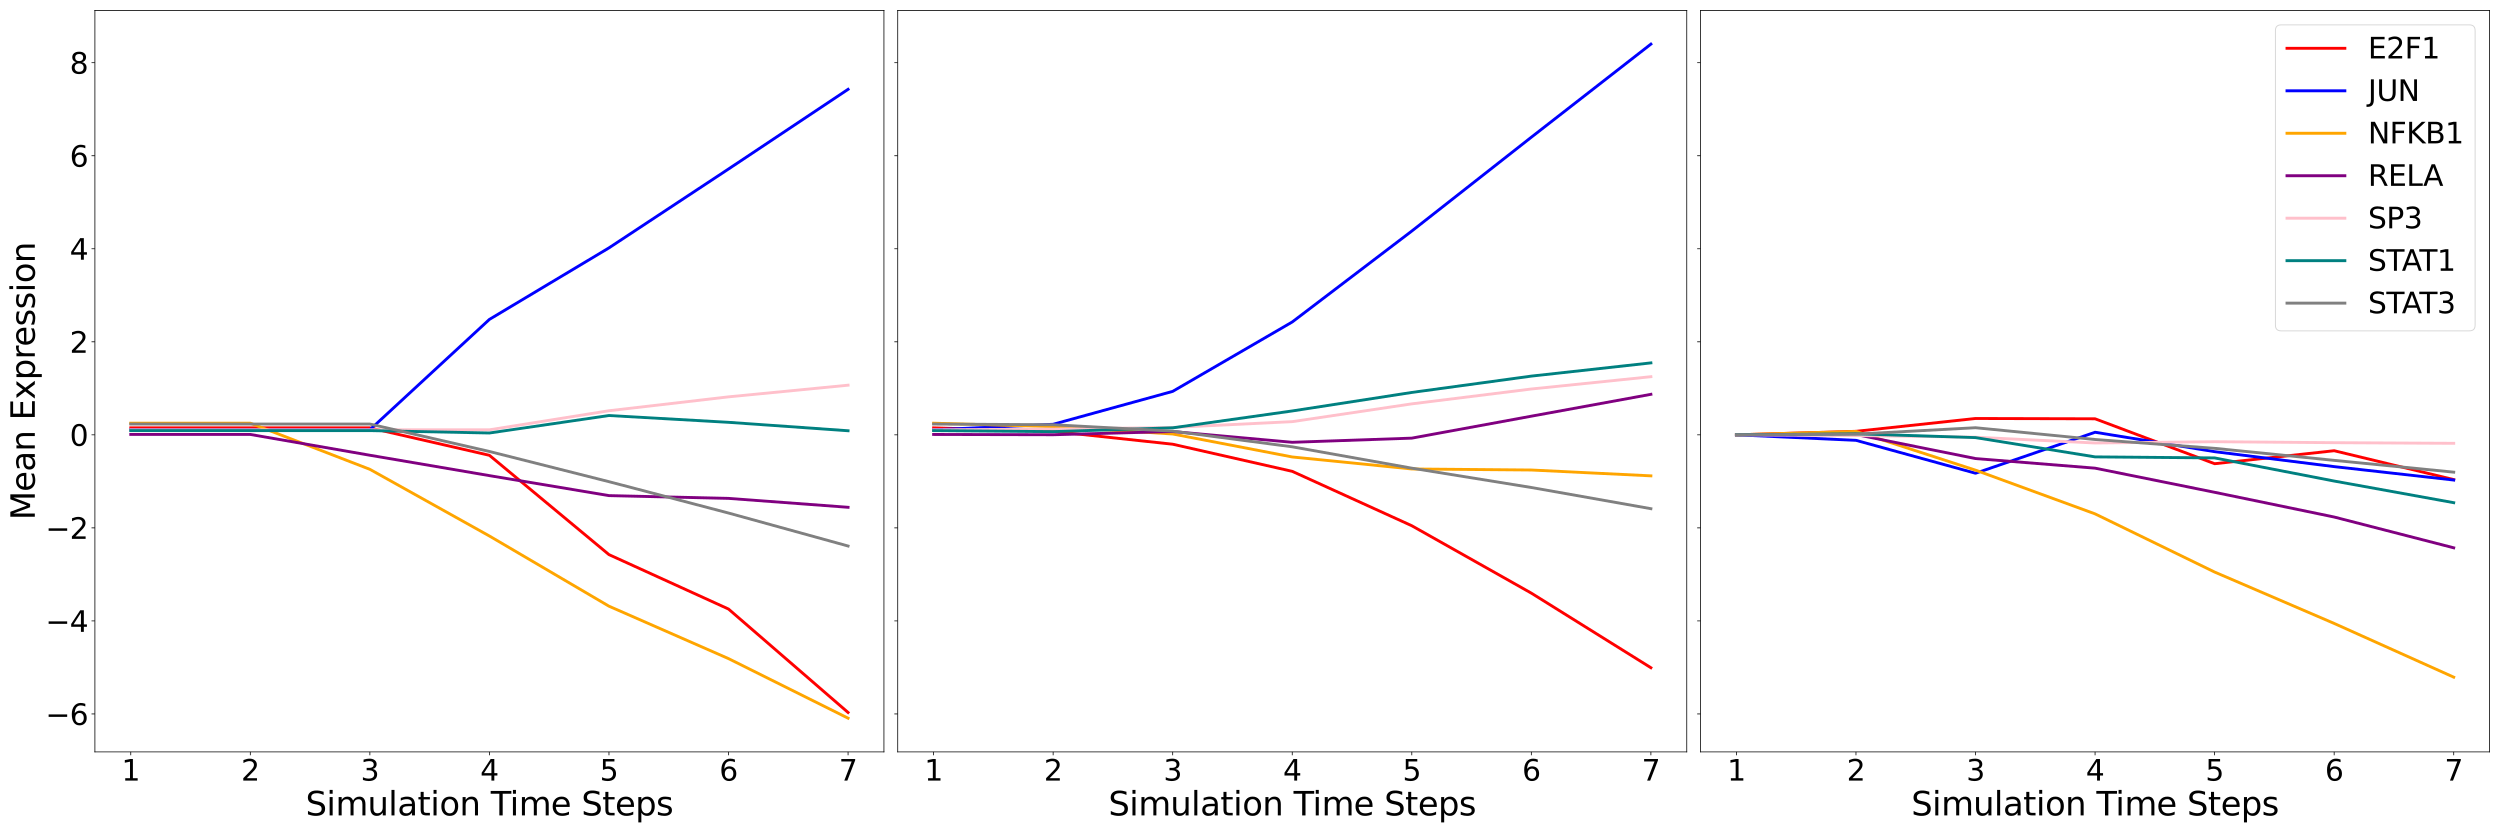 <?xml version="1.0" encoding="utf-8" standalone="no"?>
<!DOCTYPE svg PUBLIC "-//W3C//DTD SVG 1.1//EN"
  "http://www.w3.org/Graphics/SVG/1.1/DTD/svg11.dtd">
<svg xmlns:xlink="http://www.w3.org/1999/xlink" width="2592pt" height="864pt" viewBox="0 0 2592 864" xmlns="http://www.w3.org/2000/svg" version="1.1">
 <defs>
  <style type="text/css">*{stroke-linejoin: round; stroke-linecap: butt}</style>
 </defs>
 <g id="figure_1">
  <g id="patch_1">
   <path d="M 0 864 
L 2592 864 
L 2592 0 
L 0 0 
z
" style="fill: #ffffff"/>
  </g>
  <g id="axes_1">
   <g id="patch_2">
    <path d="M 98.39 779.56 
L 916.46 779.56 
L 916.46 10.8 
L 98.39 10.8 
z
" style="fill: #ffffff"/>
   </g>
   <g id="matplotlib.axis_1">
    <g id="xtick_1">
     <g id="line2d_1">
      <defs>
       <path id="m91902cb3b9" d="M 0 0 
L 0 3.5 
" style="stroke: #000000; stroke-width: 0.8"/>
      </defs>
      <g>
       <use xlink:href="#m91902cb3b9" x="135.575" y="779.56" style="stroke: #000000; stroke-width: 0.8"/>
      </g>
     </g>
     <g id="text_1">
      <!-- 1 -->
      <g transform="translate(126.031 809.355) scale(0.3 -0.3)">
       <defs>
        <path id="DejaVuSans-31" d="M 794 531 
L 1825 531 
L 1825 4091 
L 703 3866 
L 703 4441 
L 1819 4666 
L 2450 4666 
L 2450 531 
L 3481 531 
L 3481 0 
L 794 0 
L 794 531 
z
" transform="scale(0.016)"/>
       </defs>
       <use xlink:href="#DejaVuSans-31"/>
      </g>
     </g>
    </g>
    <g id="xtick_2">
     <g id="line2d_2">
      <g>
       <use xlink:href="#m91902cb3b9" x="259.525" y="779.56" style="stroke: #000000; stroke-width: 0.8"/>
      </g>
     </g>
     <g id="text_2">
      <!-- 2 -->
      <g transform="translate(249.981 809.355) scale(0.3 -0.3)">
       <defs>
        <path id="DejaVuSans-32" d="M 1228 531 
L 3431 531 
L 3431 0 
L 469 0 
L 469 531 
Q 828 903 1448 1529 
Q 2069 2156 2228 2338 
Q 2531 2678 2651 2914 
Q 2772 3150 2772 3378 
Q 2772 3750 2511 3984 
Q 2250 4219 1831 4219 
Q 1534 4219 1204 4116 
Q 875 4013 500 3803 
L 500 4441 
Q 881 4594 1212 4672 
Q 1544 4750 1819 4750 
Q 2544 4750 2975 4387 
Q 3406 4025 3406 3419 
Q 3406 3131 3298 2873 
Q 3191 2616 2906 2266 
Q 2828 2175 2409 1742 
Q 1991 1309 1228 531 
z
" transform="scale(0.016)"/>
       </defs>
       <use xlink:href="#DejaVuSans-32"/>
      </g>
     </g>
    </g>
    <g id="xtick_3">
     <g id="line2d_3">
      <g>
       <use xlink:href="#m91902cb3b9" x="383.475" y="779.56" style="stroke: #000000; stroke-width: 0.8"/>
      </g>
     </g>
     <g id="text_3">
      <!-- 3 -->
      <g transform="translate(373.931 809.355) scale(0.3 -0.3)">
       <defs>
        <path id="DejaVuSans-33" d="M 2597 2516 
Q 3050 2419 3304 2112 
Q 3559 1806 3559 1356 
Q 3559 666 3084 287 
Q 2609 -91 1734 -91 
Q 1441 -91 1130 -33 
Q 819 25 488 141 
L 488 750 
Q 750 597 1062 519 
Q 1375 441 1716 441 
Q 2309 441 2620 675 
Q 2931 909 2931 1356 
Q 2931 1769 2642 2001 
Q 2353 2234 1838 2234 
L 1294 2234 
L 1294 2753 
L 1863 2753 
Q 2328 2753 2575 2939 
Q 2822 3125 2822 3475 
Q 2822 3834 2567 4026 
Q 2313 4219 1838 4219 
Q 1578 4219 1281 4162 
Q 984 4106 628 3988 
L 628 4550 
Q 988 4650 1302 4700 
Q 1616 4750 1894 4750 
Q 2613 4750 3031 4423 
Q 3450 4097 3450 3541 
Q 3450 3153 3228 2886 
Q 3006 2619 2597 2516 
z
" transform="scale(0.016)"/>
       </defs>
       <use xlink:href="#DejaVuSans-33"/>
      </g>
     </g>
    </g>
    <g id="xtick_4">
     <g id="line2d_4">
      <g>
       <use xlink:href="#m91902cb3b9" x="507.425" y="779.56" style="stroke: #000000; stroke-width: 0.8"/>
      </g>
     </g>
     <g id="text_4">
      <!-- 4 -->
      <g transform="translate(497.881 809.355) scale(0.3 -0.3)">
       <defs>
        <path id="DejaVuSans-34" d="M 2419 4116 
L 825 1625 
L 2419 1625 
L 2419 4116 
z
M 2253 4666 
L 3047 4666 
L 3047 1625 
L 3713 1625 
L 3713 1100 
L 3047 1100 
L 3047 0 
L 2419 0 
L 2419 1100 
L 313 1100 
L 313 1709 
L 2253 4666 
z
" transform="scale(0.016)"/>
       </defs>
       <use xlink:href="#DejaVuSans-34"/>
      </g>
     </g>
    </g>
    <g id="xtick_5">
     <g id="line2d_5">
      <g>
       <use xlink:href="#m91902cb3b9" x="631.375" y="779.56" style="stroke: #000000; stroke-width: 0.8"/>
      </g>
     </g>
     <g id="text_5">
      <!-- 5 -->
      <g transform="translate(621.831 809.355) scale(0.3 -0.3)">
       <defs>
        <path id="DejaVuSans-35" d="M 691 4666 
L 3169 4666 
L 3169 4134 
L 1269 4134 
L 1269 2991 
Q 1406 3038 1543 3061 
Q 1681 3084 1819 3084 
Q 2600 3084 3056 2656 
Q 3513 2228 3513 1497 
Q 3513 744 3044 326 
Q 2575 -91 1722 -91 
Q 1428 -91 1123 -41 
Q 819 9 494 109 
L 494 744 
Q 775 591 1075 516 
Q 1375 441 1709 441 
Q 2250 441 2565 725 
Q 2881 1009 2881 1497 
Q 2881 1984 2565 2268 
Q 2250 2553 1709 2553 
Q 1456 2553 1204 2497 
Q 953 2441 691 2322 
L 691 4666 
z
" transform="scale(0.016)"/>
       </defs>
       <use xlink:href="#DejaVuSans-35"/>
      </g>
     </g>
    </g>
    <g id="xtick_6">
     <g id="line2d_6">
      <g>
       <use xlink:href="#m91902cb3b9" x="755.325" y="779.56" style="stroke: #000000; stroke-width: 0.8"/>
      </g>
     </g>
     <g id="text_6">
      <!-- 6 -->
      <g transform="translate(745.781 809.355) scale(0.3 -0.3)">
       <defs>
        <path id="DejaVuSans-36" d="M 2113 2584 
Q 1688 2584 1439 2293 
Q 1191 2003 1191 1497 
Q 1191 994 1439 701 
Q 1688 409 2113 409 
Q 2538 409 2786 701 
Q 3034 994 3034 1497 
Q 3034 2003 2786 2293 
Q 2538 2584 2113 2584 
z
M 3366 4563 
L 3366 3988 
Q 3128 4100 2886 4159 
Q 2644 4219 2406 4219 
Q 1781 4219 1451 3797 
Q 1122 3375 1075 2522 
Q 1259 2794 1537 2939 
Q 1816 3084 2150 3084 
Q 2853 3084 3261 2657 
Q 3669 2231 3669 1497 
Q 3669 778 3244 343 
Q 2819 -91 2113 -91 
Q 1303 -91 875 529 
Q 447 1150 447 2328 
Q 447 3434 972 4092 
Q 1497 4750 2381 4750 
Q 2619 4750 2861 4703 
Q 3103 4656 3366 4563 
z
" transform="scale(0.016)"/>
       </defs>
       <use xlink:href="#DejaVuSans-36"/>
      </g>
     </g>
    </g>
    <g id="xtick_7">
     <g id="line2d_7">
      <g>
       <use xlink:href="#m91902cb3b9" x="879.275" y="779.56" style="stroke: #000000; stroke-width: 0.8"/>
      </g>
     </g>
     <g id="text_7">
      <!-- 7 -->
      <g transform="translate(869.731 809.355) scale(0.3 -0.3)">
       <defs>
        <path id="DejaVuSans-37" d="M 525 4666 
L 3525 4666 
L 3525 4397 
L 1831 0 
L 1172 0 
L 2766 4134 
L 525 4134 
L 525 4666 
z
" transform="scale(0.016)"/>
       </defs>
       <use xlink:href="#DejaVuSans-37"/>
      </g>
     </g>
    </g>
    <g id="text_8">
     <!-- Simulation Time Steps -->
     <g transform="translate(316.908 845.429) scale(0.34 -0.34)">
      <defs>
       <path id="DejaVuSans-53" d="M 3425 4513 
L 3425 3897 
Q 3066 4069 2747 4153 
Q 2428 4238 2131 4238 
Q 1616 4238 1336 4038 
Q 1056 3838 1056 3469 
Q 1056 3159 1242 3001 
Q 1428 2844 1947 2747 
L 2328 2669 
Q 3034 2534 3370 2195 
Q 3706 1856 3706 1288 
Q 3706 609 3251 259 
Q 2797 -91 1919 -91 
Q 1588 -91 1214 -16 
Q 841 59 441 206 
L 441 856 
Q 825 641 1194 531 
Q 1563 422 1919 422 
Q 2459 422 2753 634 
Q 3047 847 3047 1241 
Q 3047 1584 2836 1778 
Q 2625 1972 2144 2069 
L 1759 2144 
Q 1053 2284 737 2584 
Q 422 2884 422 3419 
Q 422 4038 858 4394 
Q 1294 4750 2059 4750 
Q 2388 4750 2728 4690 
Q 3069 4631 3425 4513 
z
" transform="scale(0.016)"/>
       <path id="DejaVuSans-69" d="M 603 3500 
L 1178 3500 
L 1178 0 
L 603 0 
L 603 3500 
z
M 603 4863 
L 1178 4863 
L 1178 4134 
L 603 4134 
L 603 4863 
z
" transform="scale(0.016)"/>
       <path id="DejaVuSans-6d" d="M 3328 2828 
Q 3544 3216 3844 3400 
Q 4144 3584 4550 3584 
Q 5097 3584 5394 3201 
Q 5691 2819 5691 2113 
L 5691 0 
L 5113 0 
L 5113 2094 
Q 5113 2597 4934 2840 
Q 4756 3084 4391 3084 
Q 3944 3084 3684 2787 
Q 3425 2491 3425 1978 
L 3425 0 
L 2847 0 
L 2847 2094 
Q 2847 2600 2669 2842 
Q 2491 3084 2119 3084 
Q 1678 3084 1418 2786 
Q 1159 2488 1159 1978 
L 1159 0 
L 581 0 
L 581 3500 
L 1159 3500 
L 1159 2956 
Q 1356 3278 1631 3431 
Q 1906 3584 2284 3584 
Q 2666 3584 2933 3390 
Q 3200 3197 3328 2828 
z
" transform="scale(0.016)"/>
       <path id="DejaVuSans-75" d="M 544 1381 
L 544 3500 
L 1119 3500 
L 1119 1403 
Q 1119 906 1312 657 
Q 1506 409 1894 409 
Q 2359 409 2629 706 
Q 2900 1003 2900 1516 
L 2900 3500 
L 3475 3500 
L 3475 0 
L 2900 0 
L 2900 538 
Q 2691 219 2414 64 
Q 2138 -91 1772 -91 
Q 1169 -91 856 284 
Q 544 659 544 1381 
z
M 1991 3584 
L 1991 3584 
z
" transform="scale(0.016)"/>
       <path id="DejaVuSans-6c" d="M 603 4863 
L 1178 4863 
L 1178 0 
L 603 0 
L 603 4863 
z
" transform="scale(0.016)"/>
       <path id="DejaVuSans-61" d="M 2194 1759 
Q 1497 1759 1228 1600 
Q 959 1441 959 1056 
Q 959 750 1161 570 
Q 1363 391 1709 391 
Q 2188 391 2477 730 
Q 2766 1069 2766 1631 
L 2766 1759 
L 2194 1759 
z
M 3341 1997 
L 3341 0 
L 2766 0 
L 2766 531 
Q 2569 213 2275 61 
Q 1981 -91 1556 -91 
Q 1019 -91 701 211 
Q 384 513 384 1019 
Q 384 1609 779 1909 
Q 1175 2209 1959 2209 
L 2766 2209 
L 2766 2266 
Q 2766 2663 2505 2880 
Q 2244 3097 1772 3097 
Q 1472 3097 1187 3025 
Q 903 2953 641 2809 
L 641 3341 
Q 956 3463 1253 3523 
Q 1550 3584 1831 3584 
Q 2591 3584 2966 3190 
Q 3341 2797 3341 1997 
z
" transform="scale(0.016)"/>
       <path id="DejaVuSans-74" d="M 1172 4494 
L 1172 3500 
L 2356 3500 
L 2356 3053 
L 1172 3053 
L 1172 1153 
Q 1172 725 1289 603 
Q 1406 481 1766 481 
L 2356 481 
L 2356 0 
L 1766 0 
Q 1100 0 847 248 
Q 594 497 594 1153 
L 594 3053 
L 172 3053 
L 172 3500 
L 594 3500 
L 594 4494 
L 1172 4494 
z
" transform="scale(0.016)"/>
       <path id="DejaVuSans-6f" d="M 1959 3097 
Q 1497 3097 1228 2736 
Q 959 2375 959 1747 
Q 959 1119 1226 758 
Q 1494 397 1959 397 
Q 2419 397 2687 759 
Q 2956 1122 2956 1747 
Q 2956 2369 2687 2733 
Q 2419 3097 1959 3097 
z
M 1959 3584 
Q 2709 3584 3137 3096 
Q 3566 2609 3566 1747 
Q 3566 888 3137 398 
Q 2709 -91 1959 -91 
Q 1206 -91 779 398 
Q 353 888 353 1747 
Q 353 2609 779 3096 
Q 1206 3584 1959 3584 
z
" transform="scale(0.016)"/>
       <path id="DejaVuSans-6e" d="M 3513 2113 
L 3513 0 
L 2938 0 
L 2938 2094 
Q 2938 2591 2744 2837 
Q 2550 3084 2163 3084 
Q 1697 3084 1428 2787 
Q 1159 2491 1159 1978 
L 1159 0 
L 581 0 
L 581 3500 
L 1159 3500 
L 1159 2956 
Q 1366 3272 1645 3428 
Q 1925 3584 2291 3584 
Q 2894 3584 3203 3211 
Q 3513 2838 3513 2113 
z
" transform="scale(0.016)"/>
       <path id="DejaVuSans-20" transform="scale(0.016)"/>
       <path id="DejaVuSans-54" d="M -19 4666 
L 3928 4666 
L 3928 4134 
L 2272 4134 
L 2272 0 
L 1638 0 
L 1638 4134 
L -19 4134 
L -19 4666 
z
" transform="scale(0.016)"/>
       <path id="DejaVuSans-65" d="M 3597 1894 
L 3597 1613 
L 953 1613 
Q 991 1019 1311 708 
Q 1631 397 2203 397 
Q 2534 397 2845 478 
Q 3156 559 3463 722 
L 3463 178 
Q 3153 47 2828 -22 
Q 2503 -91 2169 -91 
Q 1331 -91 842 396 
Q 353 884 353 1716 
Q 353 2575 817 3079 
Q 1281 3584 2069 3584 
Q 2775 3584 3186 3129 
Q 3597 2675 3597 1894 
z
M 3022 2063 
Q 3016 2534 2758 2815 
Q 2500 3097 2075 3097 
Q 1594 3097 1305 2825 
Q 1016 2553 972 2059 
L 3022 2063 
z
" transform="scale(0.016)"/>
       <path id="DejaVuSans-70" d="M 1159 525 
L 1159 -1331 
L 581 -1331 
L 581 3500 
L 1159 3500 
L 1159 2969 
Q 1341 3281 1617 3432 
Q 1894 3584 2278 3584 
Q 2916 3584 3314 3078 
Q 3713 2572 3713 1747 
Q 3713 922 3314 415 
Q 2916 -91 2278 -91 
Q 1894 -91 1617 61 
Q 1341 213 1159 525 
z
M 3116 1747 
Q 3116 2381 2855 2742 
Q 2594 3103 2138 3103 
Q 1681 3103 1420 2742 
Q 1159 2381 1159 1747 
Q 1159 1113 1420 752 
Q 1681 391 2138 391 
Q 2594 391 2855 752 
Q 3116 1113 3116 1747 
z
" transform="scale(0.016)"/>
       <path id="DejaVuSans-73" d="M 2834 3397 
L 2834 2853 
Q 2591 2978 2328 3040 
Q 2066 3103 1784 3103 
Q 1356 3103 1142 2972 
Q 928 2841 928 2578 
Q 928 2378 1081 2264 
Q 1234 2150 1697 2047 
L 1894 2003 
Q 2506 1872 2764 1633 
Q 3022 1394 3022 966 
Q 3022 478 2636 193 
Q 2250 -91 1575 -91 
Q 1294 -91 989 -36 
Q 684 19 347 128 
L 347 722 
Q 666 556 975 473 
Q 1284 391 1588 391 
Q 1994 391 2212 530 
Q 2431 669 2431 922 
Q 2431 1156 2273 1281 
Q 2116 1406 1581 1522 
L 1381 1569 
Q 847 1681 609 1914 
Q 372 2147 372 2553 
Q 372 3047 722 3315 
Q 1072 3584 1716 3584 
Q 2034 3584 2315 3537 
Q 2597 3491 2834 3397 
z
" transform="scale(0.016)"/>
      </defs>
      <use xlink:href="#DejaVuSans-53"/>
      <use xlink:href="#DejaVuSans-69" x="63.477"/>
      <use xlink:href="#DejaVuSans-6d" x="91.26"/>
      <use xlink:href="#DejaVuSans-75" x="188.672"/>
      <use xlink:href="#DejaVuSans-6c" x="252.051"/>
      <use xlink:href="#DejaVuSans-61" x="279.834"/>
      <use xlink:href="#DejaVuSans-74" x="341.113"/>
      <use xlink:href="#DejaVuSans-69" x="380.322"/>
      <use xlink:href="#DejaVuSans-6f" x="408.105"/>
      <use xlink:href="#DejaVuSans-6e" x="469.287"/>
      <use xlink:href="#DejaVuSans-20" x="532.666"/>
      <use xlink:href="#DejaVuSans-54" x="564.453"/>
      <use xlink:href="#DejaVuSans-69" x="622.412"/>
      <use xlink:href="#DejaVuSans-6d" x="650.195"/>
      <use xlink:href="#DejaVuSans-65" x="747.607"/>
      <use xlink:href="#DejaVuSans-20" x="809.131"/>
      <use xlink:href="#DejaVuSans-53" x="840.918"/>
      <use xlink:href="#DejaVuSans-74" x="904.395"/>
      <use xlink:href="#DejaVuSans-65" x="943.604"/>
      <use xlink:href="#DejaVuSans-70" x="1005.127"/>
      <use xlink:href="#DejaVuSans-73" x="1068.604"/>
     </g>
    </g>
   </g>
   <g id="matplotlib.axis_2">
    <g id="ytick_1">
     <g id="line2d_8">
      <defs>
       <path id="m1bf78ba7a5" d="M 0 0 
L -3.5 0 
" style="stroke: #000000; stroke-width: 0.8"/>
      </defs>
      <g>
       <use xlink:href="#m1bf78ba7a5" x="98.39" y="740.215" style="stroke: #000000; stroke-width: 0.8"/>
      </g>
     </g>
     <g id="text_9">
      <!-- −6 -->
      <g transform="translate(47.163 751.613) scale(0.3 -0.3)">
       <defs>
        <path id="DejaVuSans-2212" d="M 678 2272 
L 4684 2272 
L 4684 1741 
L 678 1741 
L 678 2272 
z
" transform="scale(0.016)"/>
       </defs>
       <use xlink:href="#DejaVuSans-2212"/>
       <use xlink:href="#DejaVuSans-36" x="83.789"/>
      </g>
     </g>
    </g>
    <g id="ytick_2">
     <g id="line2d_9">
      <g>
       <use xlink:href="#m1bf78ba7a5" x="98.39" y="643.755" style="stroke: #000000; stroke-width: 0.8"/>
      </g>
     </g>
     <g id="text_10">
      <!-- −4 -->
      <g transform="translate(47.163 655.153) scale(0.3 -0.3)">
       <use xlink:href="#DejaVuSans-2212"/>
       <use xlink:href="#DejaVuSans-34" x="83.789"/>
      </g>
     </g>
    </g>
    <g id="ytick_3">
     <g id="line2d_10">
      <g>
       <use xlink:href="#m1bf78ba7a5" x="98.39" y="547.295" style="stroke: #000000; stroke-width: 0.8"/>
      </g>
     </g>
     <g id="text_11">
      <!-- −2 -->
      <g transform="translate(47.163 558.693) scale(0.3 -0.3)">
       <use xlink:href="#DejaVuSans-2212"/>
       <use xlink:href="#DejaVuSans-32" x="83.789"/>
      </g>
     </g>
    </g>
    <g id="ytick_4">
     <g id="line2d_11">
      <g>
       <use xlink:href="#m1bf78ba7a5" x="98.39" y="450.835" style="stroke: #000000; stroke-width: 0.8"/>
      </g>
     </g>
     <g id="text_12">
      <!-- 0 -->
      <g transform="translate(72.302 462.232) scale(0.3 -0.3)">
       <defs>
        <path id="DejaVuSans-30" d="M 2034 4250 
Q 1547 4250 1301 3770 
Q 1056 3291 1056 2328 
Q 1056 1369 1301 889 
Q 1547 409 2034 409 
Q 2525 409 2770 889 
Q 3016 1369 3016 2328 
Q 3016 3291 2770 3770 
Q 2525 4250 2034 4250 
z
M 2034 4750 
Q 2819 4750 3233 4129 
Q 3647 3509 3647 2328 
Q 3647 1150 3233 529 
Q 2819 -91 2034 -91 
Q 1250 -91 836 529 
Q 422 1150 422 2328 
Q 422 3509 836 4129 
Q 1250 4750 2034 4750 
z
" transform="scale(0.016)"/>
       </defs>
       <use xlink:href="#DejaVuSans-30"/>
      </g>
     </g>
    </g>
    <g id="ytick_5">
     <g id="line2d_12">
      <g>
       <use xlink:href="#m1bf78ba7a5" x="98.39" y="354.375" style="stroke: #000000; stroke-width: 0.8"/>
      </g>
     </g>
     <g id="text_13">
      <!-- 2 -->
      <g transform="translate(72.302 365.772) scale(0.3 -0.3)">
       <use xlink:href="#DejaVuSans-32"/>
      </g>
     </g>
    </g>
    <g id="ytick_6">
     <g id="line2d_13">
      <g>
       <use xlink:href="#m1bf78ba7a5" x="98.39" y="257.914" style="stroke: #000000; stroke-width: 0.8"/>
      </g>
     </g>
     <g id="text_14">
      <!-- 4 -->
      <g transform="translate(72.302 269.312) scale(0.3 -0.3)">
       <use xlink:href="#DejaVuSans-34"/>
      </g>
     </g>
    </g>
    <g id="ytick_7">
     <g id="line2d_14">
      <g>
       <use xlink:href="#m1bf78ba7a5" x="98.39" y="161.454" style="stroke: #000000; stroke-width: 0.8"/>
      </g>
     </g>
     <g id="text_15">
      <!-- 6 -->
      <g transform="translate(72.302 172.852) scale(0.3 -0.3)">
       <use xlink:href="#DejaVuSans-36"/>
      </g>
     </g>
    </g>
    <g id="ytick_8">
     <g id="line2d_15">
      <g>
       <use xlink:href="#m1bf78ba7a5" x="98.39" y="64.994" style="stroke: #000000; stroke-width: 0.8"/>
      </g>
     </g>
     <g id="text_16">
      <!-- 8 -->
      <g transform="translate(72.302 76.392) scale(0.3 -0.3)">
       <defs>
        <path id="DejaVuSans-38" d="M 2034 2216 
Q 1584 2216 1326 1975 
Q 1069 1734 1069 1313 
Q 1069 891 1326 650 
Q 1584 409 2034 409 
Q 2484 409 2743 651 
Q 3003 894 3003 1313 
Q 3003 1734 2745 1975 
Q 2488 2216 2034 2216 
z
M 1403 2484 
Q 997 2584 770 2862 
Q 544 3141 544 3541 
Q 544 4100 942 4425 
Q 1341 4750 2034 4750 
Q 2731 4750 3128 4425 
Q 3525 4100 3525 3541 
Q 3525 3141 3298 2862 
Q 3072 2584 2669 2484 
Q 3125 2378 3379 2068 
Q 3634 1759 3634 1313 
Q 3634 634 3220 271 
Q 2806 -91 2034 -91 
Q 1263 -91 848 271 
Q 434 634 434 1313 
Q 434 1759 690 2068 
Q 947 2378 1403 2484 
z
M 1172 3481 
Q 1172 3119 1398 2916 
Q 1625 2713 2034 2713 
Q 2441 2713 2670 2916 
Q 2900 3119 2900 3481 
Q 2900 3844 2670 4047 
Q 2441 4250 2034 4250 
Q 1625 4250 1398 4047 
Q 1172 3844 1172 3481 
z
" transform="scale(0.016)"/>
       </defs>
       <use xlink:href="#DejaVuSans-38"/>
      </g>
     </g>
    </g>
    <g id="text_17">
     <!-- Mean Expression -->
     <g transform="translate(36.093 539.175) rotate(-90) scale(0.34 -0.34)">
      <defs>
       <path id="DejaVuSans-4d" d="M 628 4666 
L 1569 4666 
L 2759 1491 
L 3956 4666 
L 4897 4666 
L 4897 0 
L 4281 0 
L 4281 4097 
L 3078 897 
L 2444 897 
L 1241 4097 
L 1241 0 
L 628 0 
L 628 4666 
z
" transform="scale(0.016)"/>
       <path id="DejaVuSans-45" d="M 628 4666 
L 3578 4666 
L 3578 4134 
L 1259 4134 
L 1259 2753 
L 3481 2753 
L 3481 2222 
L 1259 2222 
L 1259 531 
L 3634 531 
L 3634 0 
L 628 0 
L 628 4666 
z
" transform="scale(0.016)"/>
       <path id="DejaVuSans-78" d="M 3513 3500 
L 2247 1797 
L 3578 0 
L 2900 0 
L 1881 1375 
L 863 0 
L 184 0 
L 1544 1831 
L 300 3500 
L 978 3500 
L 1906 2253 
L 2834 3500 
L 3513 3500 
z
" transform="scale(0.016)"/>
       <path id="DejaVuSans-72" d="M 2631 2963 
Q 2534 3019 2420 3045 
Q 2306 3072 2169 3072 
Q 1681 3072 1420 2755 
Q 1159 2438 1159 1844 
L 1159 0 
L 581 0 
L 581 3500 
L 1159 3500 
L 1159 2956 
Q 1341 3275 1631 3429 
Q 1922 3584 2338 3584 
Q 2397 3584 2469 3576 
Q 2541 3569 2628 3553 
L 2631 2963 
z
" transform="scale(0.016)"/>
      </defs>
      <use xlink:href="#DejaVuSans-4d"/>
      <use xlink:href="#DejaVuSans-65" x="86.279"/>
      <use xlink:href="#DejaVuSans-61" x="147.803"/>
      <use xlink:href="#DejaVuSans-6e" x="209.082"/>
      <use xlink:href="#DejaVuSans-20" x="272.461"/>
      <use xlink:href="#DejaVuSans-45" x="304.248"/>
      <use xlink:href="#DejaVuSans-78" x="367.432"/>
      <use xlink:href="#DejaVuSans-70" x="426.611"/>
      <use xlink:href="#DejaVuSans-72" x="490.088"/>
      <use xlink:href="#DejaVuSans-65" x="528.951"/>
      <use xlink:href="#DejaVuSans-73" x="590.475"/>
      <use xlink:href="#DejaVuSans-73" x="642.574"/>
      <use xlink:href="#DejaVuSans-69" x="694.674"/>
      <use xlink:href="#DejaVuSans-6f" x="722.457"/>
      <use xlink:href="#DejaVuSans-6e" x="783.639"/>
     </g>
    </g>
   </g>
   <g id="line2d_16">
    <path d="M 135.575 443.617 
L 259.525 443.617 
L 383.475 443.617 
L 507.425 472.068 
L 631.375 575.034 
L 755.325 631.459 
L 879.275 738.701 
" clip-path="url(#pee88c11757)" style="fill: none; stroke: #ff0000; stroke-width: 3; stroke-linecap: square"/>
   </g>
   <g id="line2d_17">
    <path d="M 135.575 445.593 
L 259.525 445.593 
L 383.475 445.593 
L 507.425 331.149 
L 631.375 257 
L 755.325 175.21 
L 879.275 92.617 
" clip-path="url(#pee88c11757)" style="fill: none; stroke: #0000ff; stroke-width: 3; stroke-linecap: square"/>
   </g>
   <g id="line2d_18">
    <path d="M 135.575 438.773 
L 259.525 438.773 
L 383.475 486.598 
L 507.425 555.741 
L 631.375 628.502 
L 755.325 682.859 
L 879.275 744.616 
" clip-path="url(#pee88c11757)" style="fill: none; stroke: #ffa500; stroke-width: 3; stroke-linecap: square"/>
   </g>
   <g id="line2d_19">
    <path d="M 135.575 450.442 
L 259.525 450.442 
L 383.475 471.998 
L 507.425 493.135 
L 631.375 513.849 
L 755.325 516.719 
L 879.275 525.969 
" clip-path="url(#pee88c11757)" style="fill: none; stroke: #800080; stroke-width: 3; stroke-linecap: square"/>
   </g>
   <g id="line2d_20">
    <path d="M 135.575 445.618 
L 259.525 445.618 
L 383.475 445.618 
L 507.425 445.618 
L 631.375 425.851 
L 755.325 411.454 
L 879.275 399.353 
" clip-path="url(#pee88c11757)" style="fill: none; stroke: #ffc0cb; stroke-width: 3; stroke-linecap: square"/>
   </g>
   <g id="line2d_21">
    <path d="M 135.575 446.441 
L 259.525 446.441 
L 383.475 446.441 
L 507.425 448.936 
L 631.375 430.807 
L 755.325 437.865 
L 879.275 446.607 
" clip-path="url(#pee88c11757)" style="fill: none; stroke: #008080; stroke-width: 3; stroke-linecap: square"/>
   </g>
   <g id="line2d_22">
    <path d="M 135.575 439.638 
L 259.525 439.638 
L 383.475 439.638 
L 507.425 468.09 
L 631.375 499.409 
L 755.325 531.918 
L 879.275 566.123 
" clip-path="url(#pee88c11757)" style="fill: none; stroke: #808080; stroke-width: 3; stroke-linecap: square"/>
   </g>
   <g id="patch_3">
    <path d="M 98.39 779.56 
L 98.39 10.8 
" style="fill: none; stroke: #000000; stroke-width: 0.8; stroke-linejoin: miter; stroke-linecap: square"/>
   </g>
   <g id="patch_4">
    <path d="M 916.46 779.56 
L 916.46 10.8 
" style="fill: none; stroke: #000000; stroke-width: 0.8; stroke-linejoin: miter; stroke-linecap: square"/>
   </g>
   <g id="patch_5">
    <path d="M 98.39 779.56 
L 916.46 779.56 
" style="fill: none; stroke: #000000; stroke-width: 0.8; stroke-linejoin: miter; stroke-linecap: square"/>
   </g>
   <g id="patch_6">
    <path d="M 98.39 10.8 
L 916.46 10.8 
" style="fill: none; stroke: #000000; stroke-width: 0.8; stroke-linejoin: miter; stroke-linecap: square"/>
   </g>
  </g>
  <g id="axes_2">
   <g id="patch_7">
    <path d="M 930.76 779.56 
L 1748.83 779.56 
L 1748.83 10.8 
L 930.76 10.8 
z
" style="fill: #ffffff"/>
   </g>
   <g id="matplotlib.axis_3">
    <g id="xtick_8">
     <g id="line2d_23">
      <g>
       <use xlink:href="#m91902cb3b9" x="967.945" y="779.56" style="stroke: #000000; stroke-width: 0.8"/>
      </g>
     </g>
     <g id="text_18">
      <!-- 1 -->
      <g transform="translate(958.401 809.355) scale(0.3 -0.3)">
       <use xlink:href="#DejaVuSans-31"/>
      </g>
     </g>
    </g>
    <g id="xtick_9">
     <g id="line2d_24">
      <g>
       <use xlink:href="#m91902cb3b9" x="1091.895" y="779.56" style="stroke: #000000; stroke-width: 0.8"/>
      </g>
     </g>
     <g id="text_19">
      <!-- 2 -->
      <g transform="translate(1082.351 809.355) scale(0.3 -0.3)">
       <use xlink:href="#DejaVuSans-32"/>
      </g>
     </g>
    </g>
    <g id="xtick_10">
     <g id="line2d_25">
      <g>
       <use xlink:href="#m91902cb3b9" x="1215.845" y="779.56" style="stroke: #000000; stroke-width: 0.8"/>
      </g>
     </g>
     <g id="text_20">
      <!-- 3 -->
      <g transform="translate(1206.301 809.355) scale(0.3 -0.3)">
       <use xlink:href="#DejaVuSans-33"/>
      </g>
     </g>
    </g>
    <g id="xtick_11">
     <g id="line2d_26">
      <g>
       <use xlink:href="#m91902cb3b9" x="1339.795" y="779.56" style="stroke: #000000; stroke-width: 0.8"/>
      </g>
     </g>
     <g id="text_21">
      <!-- 4 -->
      <g transform="translate(1330.251 809.355) scale(0.3 -0.3)">
       <use xlink:href="#DejaVuSans-34"/>
      </g>
     </g>
    </g>
    <g id="xtick_12">
     <g id="line2d_27">
      <g>
       <use xlink:href="#m91902cb3b9" x="1463.745" y="779.56" style="stroke: #000000; stroke-width: 0.8"/>
      </g>
     </g>
     <g id="text_22">
      <!-- 5 -->
      <g transform="translate(1454.201 809.355) scale(0.3 -0.3)">
       <use xlink:href="#DejaVuSans-35"/>
      </g>
     </g>
    </g>
    <g id="xtick_13">
     <g id="line2d_28">
      <g>
       <use xlink:href="#m91902cb3b9" x="1587.695" y="779.56" style="stroke: #000000; stroke-width: 0.8"/>
      </g>
     </g>
     <g id="text_23">
      <!-- 6 -->
      <g transform="translate(1578.151 809.355) scale(0.3 -0.3)">
       <use xlink:href="#DejaVuSans-36"/>
      </g>
     </g>
    </g>
    <g id="xtick_14">
     <g id="line2d_29">
      <g>
       <use xlink:href="#m91902cb3b9" x="1711.645" y="779.56" style="stroke: #000000; stroke-width: 0.8"/>
      </g>
     </g>
     <g id="text_24">
      <!-- 7 -->
      <g transform="translate(1702.101 809.355) scale(0.3 -0.3)">
       <use xlink:href="#DejaVuSans-37"/>
      </g>
     </g>
    </g>
    <g id="text_25">
     <!-- Simulation Time Steps -->
     <g transform="translate(1149.278 845.429) scale(0.34 -0.34)">
      <use xlink:href="#DejaVuSans-53"/>
      <use xlink:href="#DejaVuSans-69" x="63.477"/>
      <use xlink:href="#DejaVuSans-6d" x="91.26"/>
      <use xlink:href="#DejaVuSans-75" x="188.672"/>
      <use xlink:href="#DejaVuSans-6c" x="252.051"/>
      <use xlink:href="#DejaVuSans-61" x="279.834"/>
      <use xlink:href="#DejaVuSans-74" x="341.113"/>
      <use xlink:href="#DejaVuSans-69" x="380.322"/>
      <use xlink:href="#DejaVuSans-6f" x="408.105"/>
      <use xlink:href="#DejaVuSans-6e" x="469.287"/>
      <use xlink:href="#DejaVuSans-20" x="532.666"/>
      <use xlink:href="#DejaVuSans-54" x="564.453"/>
      <use xlink:href="#DejaVuSans-69" x="622.412"/>
      <use xlink:href="#DejaVuSans-6d" x="650.195"/>
      <use xlink:href="#DejaVuSans-65" x="747.607"/>
      <use xlink:href="#DejaVuSans-20" x="809.131"/>
      <use xlink:href="#DejaVuSans-53" x="840.918"/>
      <use xlink:href="#DejaVuSans-74" x="904.395"/>
      <use xlink:href="#DejaVuSans-65" x="943.604"/>
      <use xlink:href="#DejaVuSans-70" x="1005.127"/>
      <use xlink:href="#DejaVuSans-73" x="1068.604"/>
     </g>
    </g>
   </g>
   <g id="matplotlib.axis_4">
    <g id="ytick_9">
     <g id="line2d_30">
      <g>
       <use xlink:href="#m1bf78ba7a5" x="930.76" y="740.215" style="stroke: #000000; stroke-width: 0.8"/>
      </g>
     </g>
    </g>
    <g id="ytick_10">
     <g id="line2d_31">
      <g>
       <use xlink:href="#m1bf78ba7a5" x="930.76" y="643.755" style="stroke: #000000; stroke-width: 0.8"/>
      </g>
     </g>
    </g>
    <g id="ytick_11">
     <g id="line2d_32">
      <g>
       <use xlink:href="#m1bf78ba7a5" x="930.76" y="547.295" style="stroke: #000000; stroke-width: 0.8"/>
      </g>
     </g>
    </g>
    <g id="ytick_12">
     <g id="line2d_33">
      <g>
       <use xlink:href="#m1bf78ba7a5" x="930.76" y="450.835" style="stroke: #000000; stroke-width: 0.8"/>
      </g>
     </g>
    </g>
    <g id="ytick_13">
     <g id="line2d_34">
      <g>
       <use xlink:href="#m1bf78ba7a5" x="930.76" y="354.375" style="stroke: #000000; stroke-width: 0.8"/>
      </g>
     </g>
    </g>
    <g id="ytick_14">
     <g id="line2d_35">
      <g>
       <use xlink:href="#m1bf78ba7a5" x="930.76" y="257.914" style="stroke: #000000; stroke-width: 0.8"/>
      </g>
     </g>
    </g>
    <g id="ytick_15">
     <g id="line2d_36">
      <g>
       <use xlink:href="#m1bf78ba7a5" x="930.76" y="161.454" style="stroke: #000000; stroke-width: 0.8"/>
      </g>
     </g>
    </g>
    <g id="ytick_16">
     <g id="line2d_37">
      <g>
       <use xlink:href="#m1bf78ba7a5" x="930.76" y="64.994" style="stroke: #000000; stroke-width: 0.8"/>
      </g>
     </g>
    </g>
   </g>
   <g id="line2d_38">
    <path d="M 967.945 443.617 
L 1091.895 447.269 
L 1215.845 460.562 
L 1339.795 488.692 
L 1463.745 545.091 
L 1587.695 614.978 
L 1711.645 692.293 
" clip-path="url(#p231b26b721)" style="fill: none; stroke: #ff0000; stroke-width: 3; stroke-linecap: square"/>
   </g>
   <g id="line2d_39">
    <path d="M 967.945 445.593 
L 1091.895 439.887 
L 1215.845 405.775 
L 1339.795 333.819 
L 1463.745 239.549 
L 1587.695 142.249 
L 1711.645 45.744 
" clip-path="url(#p231b26b721)" style="fill: none; stroke: #0000ff; stroke-width: 3; stroke-linecap: square"/>
   </g>
   <g id="line2d_40">
    <path d="M 967.945 438.773 
L 1091.895 442.34 
L 1215.845 449.964 
L 1339.795 473.785 
L 1463.745 486.231 
L 1587.695 487.31 
L 1711.645 493.364 
" clip-path="url(#p231b26b721)" style="fill: none; stroke: #ffa500; stroke-width: 3; stroke-linecap: square"/>
   </g>
   <g id="line2d_41">
    <path d="M 967.945 450.442 
L 1091.895 450.738 
L 1215.845 447.391 
L 1339.795 458.576 
L 1463.745 454.261 
L 1587.695 431.496 
L 1711.645 408.827 
" clip-path="url(#p231b26b721)" style="fill: none; stroke: #800080; stroke-width: 3; stroke-linecap: square"/>
   </g>
   <g id="line2d_42">
    <path d="M 967.945 445.618 
L 1091.895 444.895 
L 1215.845 443.159 
L 1339.795 437.158 
L 1463.745 418.719 
L 1587.695 403.311 
L 1711.645 390.556 
" clip-path="url(#p231b26b721)" style="fill: none; stroke: #ffc0cb; stroke-width: 3; stroke-linecap: square"/>
   </g>
   <g id="line2d_43">
    <path d="M 967.945 446.441 
L 1091.895 447.517 
L 1215.845 443.559 
L 1339.795 426.074 
L 1463.745 406.878 
L 1587.695 389.945 
L 1711.645 376.242 
" clip-path="url(#p231b26b721)" style="fill: none; stroke: #008080; stroke-width: 3; stroke-linecap: square"/>
   </g>
   <g id="line2d_44">
    <path d="M 967.945 439.638 
L 1091.895 440.37 
L 1215.845 447.008 
L 1339.795 463.259 
L 1463.745 485.399 
L 1587.695 505.441 
L 1711.645 527.419 
" clip-path="url(#p231b26b721)" style="fill: none; stroke: #808080; stroke-width: 3; stroke-linecap: square"/>
   </g>
   <g id="patch_8">
    <path d="M 930.76 779.56 
L 930.76 10.8 
" style="fill: none; stroke: #000000; stroke-width: 0.8; stroke-linejoin: miter; stroke-linecap: square"/>
   </g>
   <g id="patch_9">
    <path d="M 1748.83 779.56 
L 1748.83 10.8 
" style="fill: none; stroke: #000000; stroke-width: 0.8; stroke-linejoin: miter; stroke-linecap: square"/>
   </g>
   <g id="patch_10">
    <path d="M 930.76 779.56 
L 1748.83 779.56 
" style="fill: none; stroke: #000000; stroke-width: 0.8; stroke-linejoin: miter; stroke-linecap: square"/>
   </g>
   <g id="patch_11">
    <path d="M 930.76 10.8 
L 1748.83 10.8 
" style="fill: none; stroke: #000000; stroke-width: 0.8; stroke-linejoin: miter; stroke-linecap: square"/>
   </g>
  </g>
  <g id="axes_3">
   <g id="patch_12">
    <path d="M 1763.13 779.56 
L 2581.2 779.56 
L 2581.2 10.8 
L 1763.13 10.8 
z
" style="fill: #ffffff"/>
   </g>
   <g id="matplotlib.axis_5">
    <g id="xtick_15">
     <g id="line2d_45">
      <g>
       <use xlink:href="#m91902cb3b9" x="1800.315" y="779.56" style="stroke: #000000; stroke-width: 0.8"/>
      </g>
     </g>
     <g id="text_26">
      <!-- 1 -->
      <g transform="translate(1790.771 809.355) scale(0.3 -0.3)">
       <use xlink:href="#DejaVuSans-31"/>
      </g>
     </g>
    </g>
    <g id="xtick_16">
     <g id="line2d_46">
      <g>
       <use xlink:href="#m91902cb3b9" x="1924.265" y="779.56" style="stroke: #000000; stroke-width: 0.8"/>
      </g>
     </g>
     <g id="text_27">
      <!-- 2 -->
      <g transform="translate(1914.721 809.355) scale(0.3 -0.3)">
       <use xlink:href="#DejaVuSans-32"/>
      </g>
     </g>
    </g>
    <g id="xtick_17">
     <g id="line2d_47">
      <g>
       <use xlink:href="#m91902cb3b9" x="2048.215" y="779.56" style="stroke: #000000; stroke-width: 0.8"/>
      </g>
     </g>
     <g id="text_28">
      <!-- 3 -->
      <g transform="translate(2038.671 809.355) scale(0.3 -0.3)">
       <use xlink:href="#DejaVuSans-33"/>
      </g>
     </g>
    </g>
    <g id="xtick_18">
     <g id="line2d_48">
      <g>
       <use xlink:href="#m91902cb3b9" x="2172.165" y="779.56" style="stroke: #000000; stroke-width: 0.8"/>
      </g>
     </g>
     <g id="text_29">
      <!-- 4 -->
      <g transform="translate(2162.621 809.355) scale(0.3 -0.3)">
       <use xlink:href="#DejaVuSans-34"/>
      </g>
     </g>
    </g>
    <g id="xtick_19">
     <g id="line2d_49">
      <g>
       <use xlink:href="#m91902cb3b9" x="2296.115" y="779.56" style="stroke: #000000; stroke-width: 0.8"/>
      </g>
     </g>
     <g id="text_30">
      <!-- 5 -->
      <g transform="translate(2286.571 809.355) scale(0.3 -0.3)">
       <use xlink:href="#DejaVuSans-35"/>
      </g>
     </g>
    </g>
    <g id="xtick_20">
     <g id="line2d_50">
      <g>
       <use xlink:href="#m91902cb3b9" x="2420.065" y="779.56" style="stroke: #000000; stroke-width: 0.8"/>
      </g>
     </g>
     <g id="text_31">
      <!-- 6 -->
      <g transform="translate(2410.521 809.355) scale(0.3 -0.3)">
       <use xlink:href="#DejaVuSans-36"/>
      </g>
     </g>
    </g>
    <g id="xtick_21">
     <g id="line2d_51">
      <g>
       <use xlink:href="#m91902cb3b9" x="2544.015" y="779.56" style="stroke: #000000; stroke-width: 0.8"/>
      </g>
     </g>
     <g id="text_32">
      <!-- 7 -->
      <g transform="translate(2534.471 809.355) scale(0.3 -0.3)">
       <use xlink:href="#DejaVuSans-37"/>
      </g>
     </g>
    </g>
    <g id="text_33">
     <!-- Simulation Time Steps -->
     <g transform="translate(1981.648 845.429) scale(0.34 -0.34)">
      <use xlink:href="#DejaVuSans-53"/>
      <use xlink:href="#DejaVuSans-69" x="63.477"/>
      <use xlink:href="#DejaVuSans-6d" x="91.26"/>
      <use xlink:href="#DejaVuSans-75" x="188.672"/>
      <use xlink:href="#DejaVuSans-6c" x="252.051"/>
      <use xlink:href="#DejaVuSans-61" x="279.834"/>
      <use xlink:href="#DejaVuSans-74" x="341.113"/>
      <use xlink:href="#DejaVuSans-69" x="380.322"/>
      <use xlink:href="#DejaVuSans-6f" x="408.105"/>
      <use xlink:href="#DejaVuSans-6e" x="469.287"/>
      <use xlink:href="#DejaVuSans-20" x="532.666"/>
      <use xlink:href="#DejaVuSans-54" x="564.453"/>
      <use xlink:href="#DejaVuSans-69" x="622.412"/>
      <use xlink:href="#DejaVuSans-6d" x="650.195"/>
      <use xlink:href="#DejaVuSans-65" x="747.607"/>
      <use xlink:href="#DejaVuSans-20" x="809.131"/>
      <use xlink:href="#DejaVuSans-53" x="840.918"/>
      <use xlink:href="#DejaVuSans-74" x="904.395"/>
      <use xlink:href="#DejaVuSans-65" x="943.604"/>
      <use xlink:href="#DejaVuSans-70" x="1005.127"/>
      <use xlink:href="#DejaVuSans-73" x="1068.604"/>
     </g>
    </g>
   </g>
   <g id="matplotlib.axis_6">
    <g id="ytick_17">
     <g id="line2d_52">
      <g>
       <use xlink:href="#m1bf78ba7a5" x="1763.13" y="740.215" style="stroke: #000000; stroke-width: 0.8"/>
      </g>
     </g>
    </g>
    <g id="ytick_18">
     <g id="line2d_53">
      <g>
       <use xlink:href="#m1bf78ba7a5" x="1763.13" y="643.755" style="stroke: #000000; stroke-width: 0.8"/>
      </g>
     </g>
    </g>
    <g id="ytick_19">
     <g id="line2d_54">
      <g>
       <use xlink:href="#m1bf78ba7a5" x="1763.13" y="547.295" style="stroke: #000000; stroke-width: 0.8"/>
      </g>
     </g>
    </g>
    <g id="ytick_20">
     <g id="line2d_55">
      <g>
       <use xlink:href="#m1bf78ba7a5" x="1763.13" y="450.835" style="stroke: #000000; stroke-width: 0.8"/>
      </g>
     </g>
    </g>
    <g id="ytick_21">
     <g id="line2d_56">
      <g>
       <use xlink:href="#m1bf78ba7a5" x="1763.13" y="354.375" style="stroke: #000000; stroke-width: 0.8"/>
      </g>
     </g>
    </g>
    <g id="ytick_22">
     <g id="line2d_57">
      <g>
       <use xlink:href="#m1bf78ba7a5" x="1763.13" y="257.914" style="stroke: #000000; stroke-width: 0.8"/>
      </g>
     </g>
    </g>
    <g id="ytick_23">
     <g id="line2d_58">
      <g>
       <use xlink:href="#m1bf78ba7a5" x="1763.13" y="161.454" style="stroke: #000000; stroke-width: 0.8"/>
      </g>
     </g>
    </g>
    <g id="ytick_24">
     <g id="line2d_59">
      <g>
       <use xlink:href="#m1bf78ba7a5" x="1763.13" y="64.994" style="stroke: #000000; stroke-width: 0.8"/>
      </g>
     </g>
    </g>
   </g>
   <g id="line2d_60">
    <path d="M 1800.315 450.835 
L 1924.265 447.183 
L 2048.215 433.889 
L 2172.165 434.21 
L 2296.115 480.778 
L 2420.065 467.315 
L 2544.015 497.243 
" clip-path="url(#p0ffab91fb0)" style="fill: none; stroke: #ff0000; stroke-width: 3; stroke-linecap: square"/>
   </g>
   <g id="line2d_61">
    <path d="M 1800.315 450.835 
L 1924.265 456.541 
L 2048.215 490.653 
L 2172.165 448.165 
L 2296.115 468.287 
L 2420.065 483.796 
L 2544.015 497.708 
" clip-path="url(#p0ffab91fb0)" style="fill: none; stroke: #0000ff; stroke-width: 3; stroke-linecap: square"/>
   </g>
   <g id="line2d_62">
    <path d="M 1800.315 450.835 
L 1924.265 447.268 
L 2048.215 487.468 
L 2172.165 532.791 
L 2296.115 593.107 
L 2420.065 646.384 
L 2544.015 702.087 
" clip-path="url(#p0ffab91fb0)" style="fill: none; stroke: #ffa500; stroke-width: 3; stroke-linecap: square"/>
   </g>
   <g id="line2d_63">
    <path d="M 1800.315 450.835 
L 1924.265 450.539 
L 2048.215 475.442 
L 2172.165 485.393 
L 2296.115 510.423 
L 2420.065 536.058 
L 2544.015 567.977 
" clip-path="url(#p0ffab91fb0)" style="fill: none; stroke: #800080; stroke-width: 3; stroke-linecap: square"/>
   </g>
   <g id="line2d_64">
    <path d="M 1800.315 450.835 
L 1924.265 451.558 
L 2048.215 453.294 
L 2172.165 459.295 
L 2296.115 457.967 
L 2420.065 458.978 
L 2544.015 459.632 
" clip-path="url(#p0ffab91fb0)" style="fill: none; stroke: #ffc0cb; stroke-width: 3; stroke-linecap: square"/>
   </g>
   <g id="line2d_65">
    <path d="M 1800.315 450.835 
L 1924.265 449.759 
L 2048.215 453.717 
L 2172.165 473.697 
L 2296.115 474.764 
L 2420.065 498.755 
L 2544.015 521.2 
" clip-path="url(#p0ffab91fb0)" style="fill: none; stroke: #008080; stroke-width: 3; stroke-linecap: square"/>
   </g>
   <g id="line2d_66">
    <path d="M 1800.315 450.835 
L 1924.265 450.103 
L 2048.215 443.465 
L 2172.165 455.665 
L 2296.115 464.844 
L 2420.065 477.312 
L 2544.015 489.539 
" clip-path="url(#p0ffab91fb0)" style="fill: none; stroke: #808080; stroke-width: 3; stroke-linecap: square"/>
   </g>
   <g id="patch_13">
    <path d="M 1763.13 779.56 
L 1763.13 10.8 
" style="fill: none; stroke: #000000; stroke-width: 0.8; stroke-linejoin: miter; stroke-linecap: square"/>
   </g>
   <g id="patch_14">
    <path d="M 2581.2 779.56 
L 2581.2 10.8 
" style="fill: none; stroke: #000000; stroke-width: 0.8; stroke-linejoin: miter; stroke-linecap: square"/>
   </g>
   <g id="patch_15">
    <path d="M 1763.13 779.56 
L 2581.2 779.56 
" style="fill: none; stroke: #000000; stroke-width: 0.8; stroke-linejoin: miter; stroke-linecap: square"/>
   </g>
   <g id="patch_16">
    <path d="M 1763.13 10.8 
L 2581.2 10.8 
" style="fill: none; stroke: #000000; stroke-width: 0.8; stroke-linejoin: miter; stroke-linecap: square"/>
   </g>
   <g id="legend_1">
    <g id="patch_17">
     <path d="M 2365.158 343.041 
L 2560.2 343.041 
Q 2566.2 343.041 2566.2 337.041 
L 2566.2 31.8 
Q 2566.2 25.8 2560.2 25.8 
L 2365.158 25.8 
Q 2359.158 25.8 2359.158 31.8 
L 2359.158 337.041 
Q 2359.158 343.041 2365.158 343.041 
z
" style="fill: #ffffff; opacity: 0.8; stroke: #cccccc; stroke-linejoin: miter"/>
    </g>
    <g id="line2d_67">
     <path d="M 2371.158 50.095 
L 2401.158 50.095 
L 2431.158 50.095 
" style="fill: none; stroke: #ff0000; stroke-width: 3; stroke-linecap: square"/>
    </g>
    <g id="text_34">
     <!-- E2F1 -->
     <g transform="translate(2455.158 60.595) scale(0.3 -0.3)">
      <defs>
       <path id="DejaVuSans-46" d="M 628 4666 
L 3309 4666 
L 3309 4134 
L 1259 4134 
L 1259 2759 
L 3109 2759 
L 3109 2228 
L 1259 2228 
L 1259 0 
L 628 0 
L 628 4666 
z
" transform="scale(0.016)"/>
      </defs>
      <use xlink:href="#DejaVuSans-45"/>
      <use xlink:href="#DejaVuSans-32" x="63.184"/>
      <use xlink:href="#DejaVuSans-46" x="126.807"/>
      <use xlink:href="#DejaVuSans-31" x="184.326"/>
     </g>
    </g>
    <g id="line2d_68">
     <path d="M 2371.158 94.13 
L 2401.158 94.13 
L 2431.158 94.13 
" style="fill: none; stroke: #0000ff; stroke-width: 3; stroke-linecap: square"/>
    </g>
    <g id="text_35">
     <!-- JUN -->
     <g transform="translate(2455.158 104.63) scale(0.3 -0.3)">
      <defs>
       <path id="DejaVuSans-4a" d="M 628 4666 
L 1259 4666 
L 1259 325 
Q 1259 -519 939 -900 
Q 619 -1281 -91 -1281 
L -331 -1281 
L -331 -750 
L -134 -750 
Q 284 -750 456 -515 
Q 628 -281 628 325 
L 628 4666 
z
" transform="scale(0.016)"/>
       <path id="DejaVuSans-55" d="M 556 4666 
L 1191 4666 
L 1191 1831 
Q 1191 1081 1462 751 
Q 1734 422 2344 422 
Q 2950 422 3222 751 
Q 3494 1081 3494 1831 
L 3494 4666 
L 4128 4666 
L 4128 1753 
Q 4128 841 3676 375 
Q 3225 -91 2344 -91 
Q 1459 -91 1007 375 
Q 556 841 556 1753 
L 556 4666 
z
" transform="scale(0.016)"/>
       <path id="DejaVuSans-4e" d="M 628 4666 
L 1478 4666 
L 3547 763 
L 3547 4666 
L 4159 4666 
L 4159 0 
L 3309 0 
L 1241 3903 
L 1241 0 
L 628 0 
L 628 4666 
z
" transform="scale(0.016)"/>
      </defs>
      <use xlink:href="#DejaVuSans-4a"/>
      <use xlink:href="#DejaVuSans-55" x="29.492"/>
      <use xlink:href="#DejaVuSans-4e" x="102.686"/>
     </g>
    </g>
    <g id="line2d_69">
     <path d="M 2371.158 138.164 
L 2401.158 138.164 
L 2431.158 138.164 
" style="fill: none; stroke: #ffa500; stroke-width: 3; stroke-linecap: square"/>
    </g>
    <g id="text_36">
     <!-- NFKB1 -->
     <g transform="translate(2455.158 148.664) scale(0.3 -0.3)">
      <defs>
       <path id="DejaVuSans-4b" d="M 628 4666 
L 1259 4666 
L 1259 2694 
L 3353 4666 
L 4166 4666 
L 1850 2491 
L 4331 0 
L 3500 0 
L 1259 2247 
L 1259 0 
L 628 0 
L 628 4666 
z
" transform="scale(0.016)"/>
       <path id="DejaVuSans-42" d="M 1259 2228 
L 1259 519 
L 2272 519 
Q 2781 519 3026 730 
Q 3272 941 3272 1375 
Q 3272 1813 3026 2020 
Q 2781 2228 2272 2228 
L 1259 2228 
z
M 1259 4147 
L 1259 2741 
L 2194 2741 
Q 2656 2741 2882 2914 
Q 3109 3088 3109 3444 
Q 3109 3797 2882 3972 
Q 2656 4147 2194 4147 
L 1259 4147 
z
M 628 4666 
L 2241 4666 
Q 2963 4666 3353 4366 
Q 3744 4066 3744 3513 
Q 3744 3084 3544 2831 
Q 3344 2578 2956 2516 
Q 3422 2416 3680 2098 
Q 3938 1781 3938 1306 
Q 3938 681 3513 340 
Q 3088 0 2303 0 
L 628 0 
L 628 4666 
z
" transform="scale(0.016)"/>
      </defs>
      <use xlink:href="#DejaVuSans-4e"/>
      <use xlink:href="#DejaVuSans-46" x="74.805"/>
      <use xlink:href="#DejaVuSans-4b" x="132.324"/>
      <use xlink:href="#DejaVuSans-42" x="197.9"/>
      <use xlink:href="#DejaVuSans-31" x="266.504"/>
     </g>
    </g>
    <g id="line2d_70">
     <path d="M 2371.158 182.198 
L 2401.158 182.198 
L 2431.158 182.198 
" style="fill: none; stroke: #800080; stroke-width: 3; stroke-linecap: square"/>
    </g>
    <g id="text_37">
     <!-- RELA -->
     <g transform="translate(2455.158 192.698) scale(0.3 -0.3)">
      <defs>
       <path id="DejaVuSans-52" d="M 2841 2188 
Q 3044 2119 3236 1894 
Q 3428 1669 3622 1275 
L 4263 0 
L 3584 0 
L 2988 1197 
Q 2756 1666 2539 1819 
Q 2322 1972 1947 1972 
L 1259 1972 
L 1259 0 
L 628 0 
L 628 4666 
L 2053 4666 
Q 2853 4666 3247 4331 
Q 3641 3997 3641 3322 
Q 3641 2881 3436 2590 
Q 3231 2300 2841 2188 
z
M 1259 4147 
L 1259 2491 
L 2053 2491 
Q 2509 2491 2742 2702 
Q 2975 2913 2975 3322 
Q 2975 3731 2742 3939 
Q 2509 4147 2053 4147 
L 1259 4147 
z
" transform="scale(0.016)"/>
       <path id="DejaVuSans-4c" d="M 628 4666 
L 1259 4666 
L 1259 531 
L 3531 531 
L 3531 0 
L 628 0 
L 628 4666 
z
" transform="scale(0.016)"/>
       <path id="DejaVuSans-41" d="M 2188 4044 
L 1331 1722 
L 3047 1722 
L 2188 4044 
z
M 1831 4666 
L 2547 4666 
L 4325 0 
L 3669 0 
L 3244 1197 
L 1141 1197 
L 716 0 
L 50 0 
L 1831 4666 
z
" transform="scale(0.016)"/>
      </defs>
      <use xlink:href="#DejaVuSans-52"/>
      <use xlink:href="#DejaVuSans-45" x="69.482"/>
      <use xlink:href="#DejaVuSans-4c" x="132.666"/>
      <use xlink:href="#DejaVuSans-41" x="190.629"/>
     </g>
    </g>
    <g id="line2d_71">
     <path d="M 2371.158 226.233 
L 2401.158 226.233 
L 2431.158 226.233 
" style="fill: none; stroke: #ffc0cb; stroke-width: 3; stroke-linecap: square"/>
    </g>
    <g id="text_38">
     <!-- SP3 -->
     <g transform="translate(2455.158 236.733) scale(0.3 -0.3)">
      <defs>
       <path id="DejaVuSans-50" d="M 1259 4147 
L 1259 2394 
L 2053 2394 
Q 2494 2394 2734 2622 
Q 2975 2850 2975 3272 
Q 2975 3691 2734 3919 
Q 2494 4147 2053 4147 
L 1259 4147 
z
M 628 4666 
L 2053 4666 
Q 2838 4666 3239 4311 
Q 3641 3956 3641 3272 
Q 3641 2581 3239 2228 
Q 2838 1875 2053 1875 
L 1259 1875 
L 1259 0 
L 628 0 
L 628 4666 
z
" transform="scale(0.016)"/>
      </defs>
      <use xlink:href="#DejaVuSans-53"/>
      <use xlink:href="#DejaVuSans-50" x="63.477"/>
      <use xlink:href="#DejaVuSans-33" x="123.779"/>
     </g>
    </g>
    <g id="line2d_72">
     <path d="M 2371.158 270.267 
L 2401.158 270.267 
L 2431.158 270.267 
" style="fill: none; stroke: #008080; stroke-width: 3; stroke-linecap: square"/>
    </g>
    <g id="text_39">
     <!-- STAT1 -->
     <g transform="translate(2455.158 280.767) scale(0.3 -0.3)">
      <use xlink:href="#DejaVuSans-53"/>
      <use xlink:href="#DejaVuSans-54" x="63.477"/>
      <use xlink:href="#DejaVuSans-41" x="116.811"/>
      <use xlink:href="#DejaVuSans-54" x="177.469"/>
      <use xlink:href="#DejaVuSans-31" x="238.553"/>
     </g>
    </g>
    <g id="line2d_73">
     <path d="M 2371.158 314.302 
L 2401.158 314.302 
L 2431.158 314.302 
" style="fill: none; stroke: #808080; stroke-width: 3; stroke-linecap: square"/>
    </g>
    <g id="text_40">
     <!-- STAT3 -->
     <g transform="translate(2455.158 324.802) scale(0.3 -0.3)">
      <use xlink:href="#DejaVuSans-53"/>
      <use xlink:href="#DejaVuSans-54" x="63.477"/>
      <use xlink:href="#DejaVuSans-41" x="116.811"/>
      <use xlink:href="#DejaVuSans-54" x="177.469"/>
      <use xlink:href="#DejaVuSans-33" x="238.553"/>
     </g>
    </g>
   </g>
  </g>
 </g>
 <defs>
  <clipPath id="pee88c11757">
   <rect x="98.39" y="10.8" width="818.07" height="768.76"/>
  </clipPath>
  <clipPath id="p231b26b721">
   <rect x="930.76" y="10.8" width="818.07" height="768.76"/>
  </clipPath>
  <clipPath id="p0ffab91fb0">
   <rect x="1763.13" y="10.8" width="818.07" height="768.76"/>
  </clipPath>
 </defs>
</svg>
